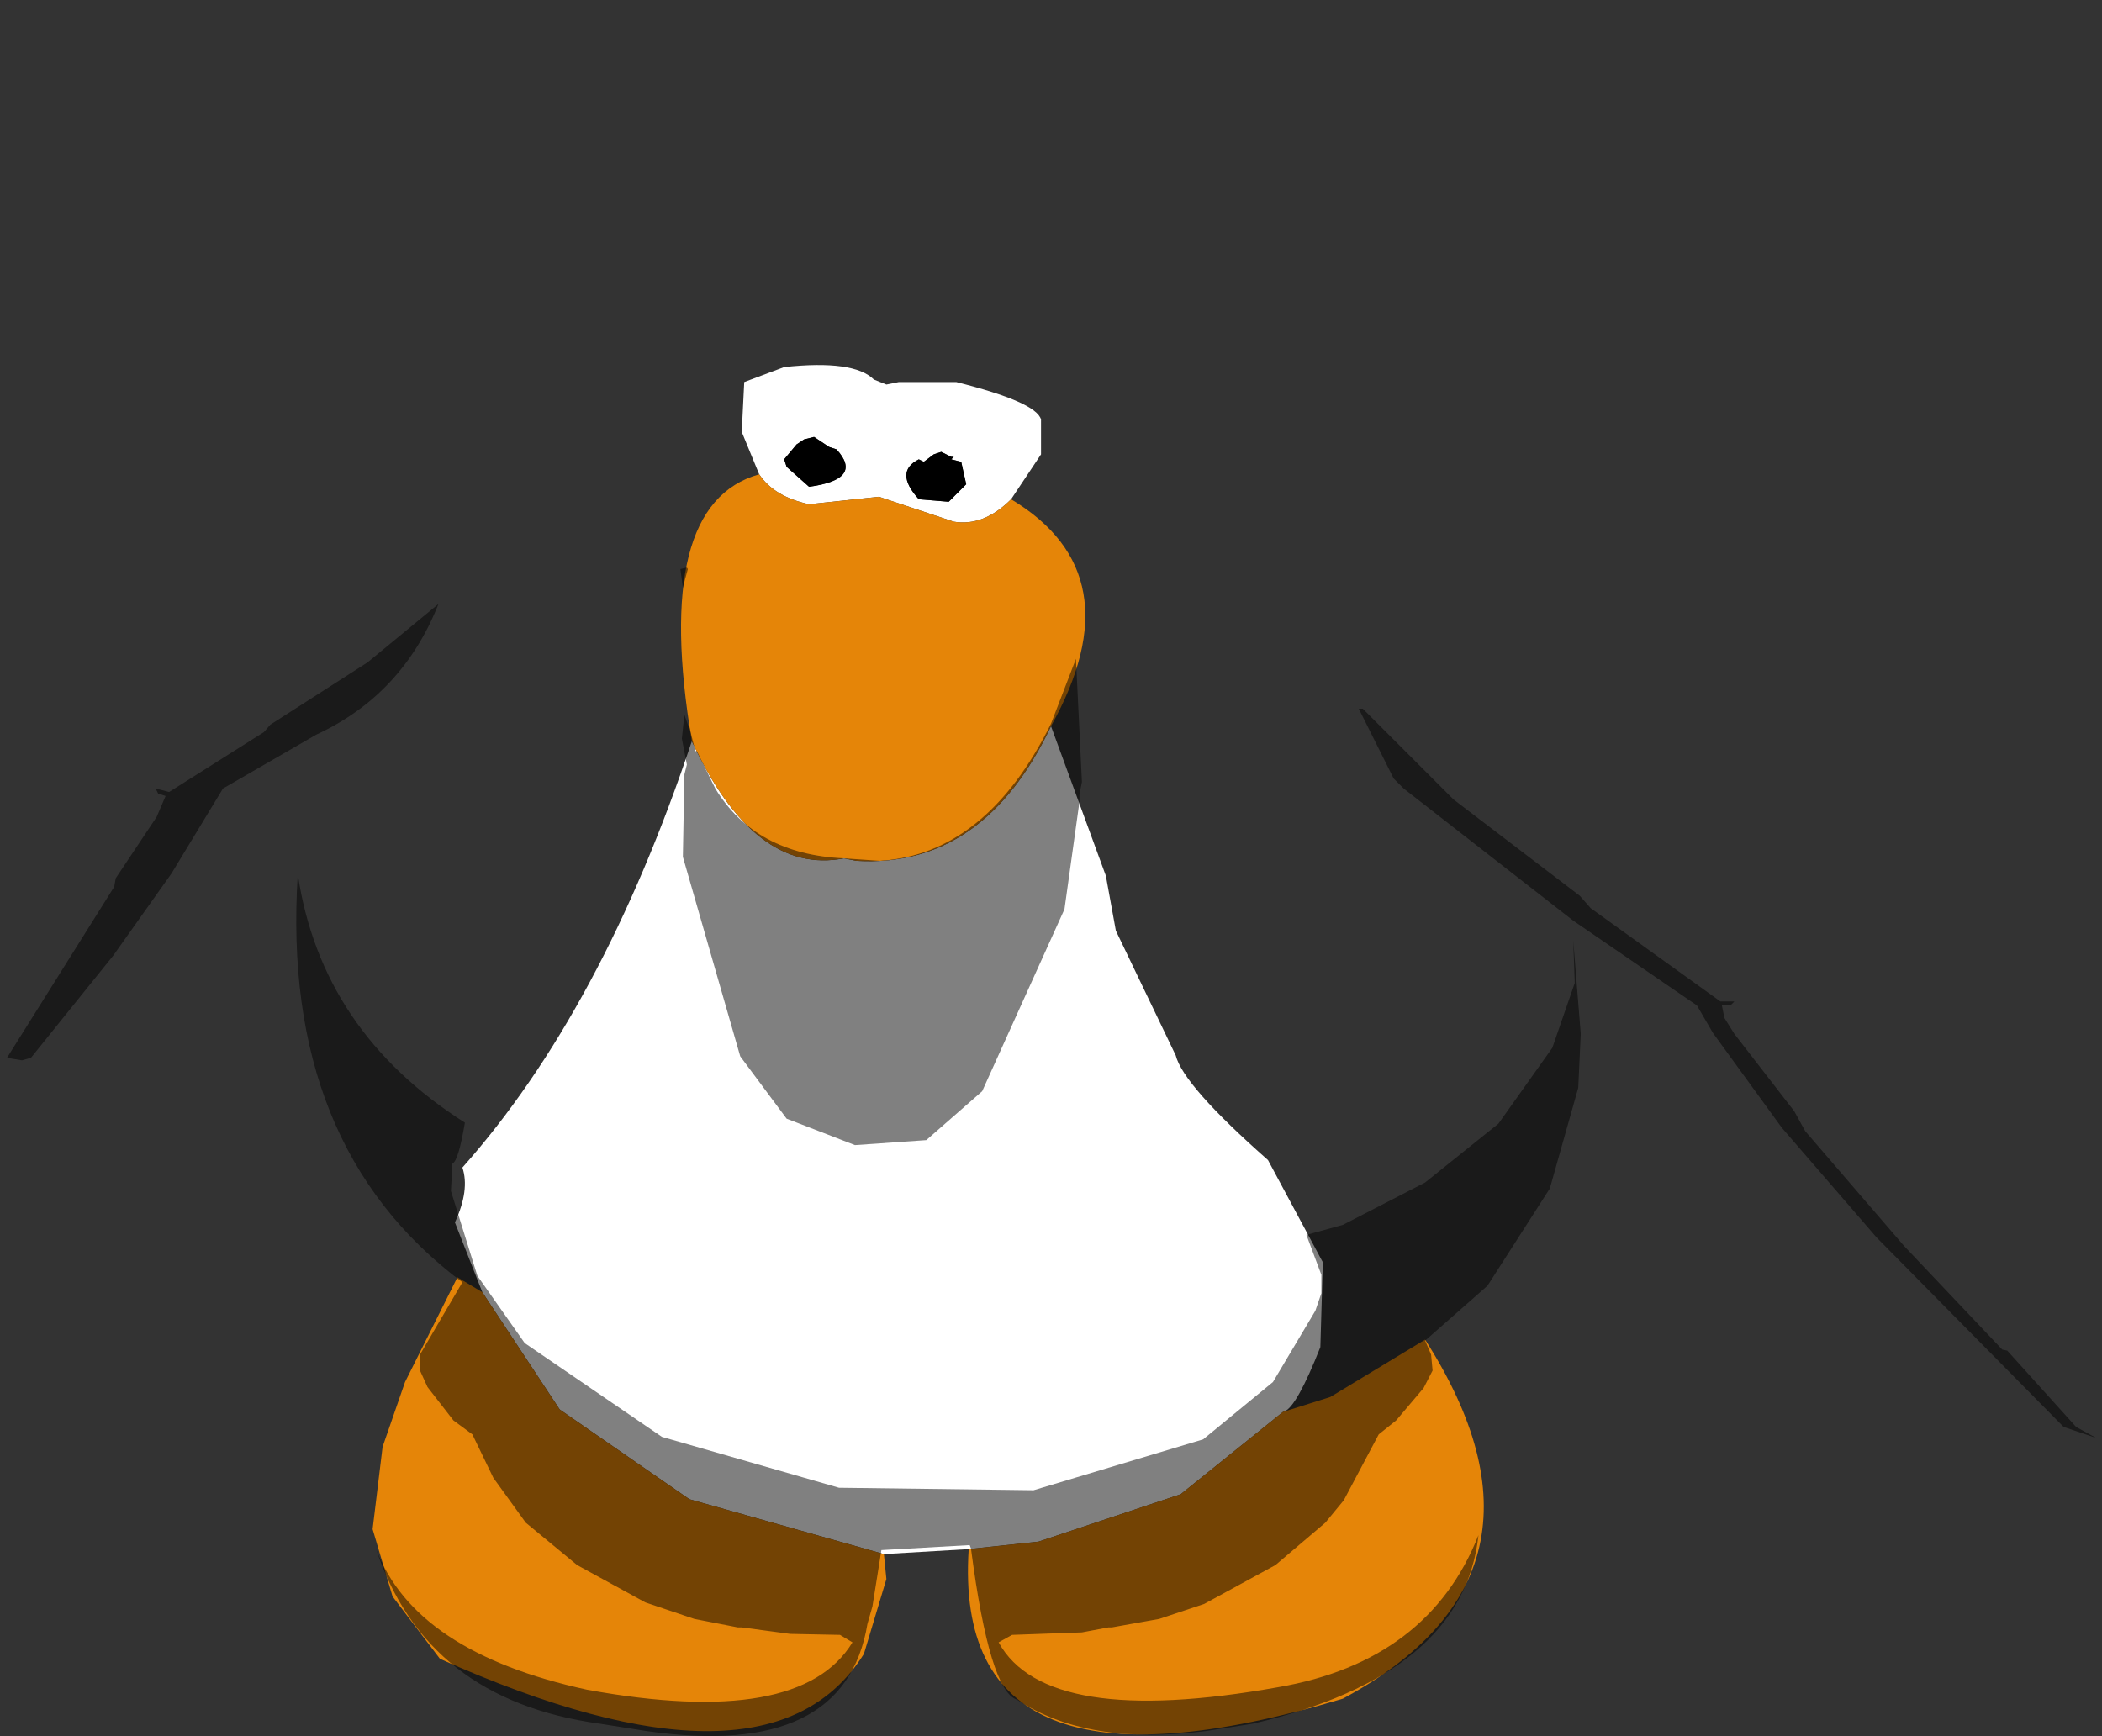 <?xml version="1.0" encoding="UTF-8" standalone="no"?>
<svg xmlns:ffdec="https://www.free-decompiler.com/flash" xmlns:xlink="http://www.w3.org/1999/xlink" ffdec:objectType="shape" height="174.05px" width="210.7px" xmlns="http://www.w3.org/2000/svg">
  <rect width="100%" height="100%" fill="#333333" stroke="none"/>
  <g transform="matrix(1.0, 0.0, 0.0, 1.0, 93.35, 73.55)">
    <path d="M-17.25 -26.0 L-19.0 -30.25 -18.75 -35.25 -14.75 -36.75 Q-7.75 -37.5 -5.75 -35.5 L-4.5 -35.0 -3.25 -35.25 2.5 -35.25 Q10.5 -33.25 11.0 -31.5 L11.0 -28.0 8.0 -23.5 Q5.25 -20.75 2.25 -21.25 L-5.25 -23.75 -12.25 -23.0 Q-15.75 -23.75 -17.25 -26.0 M12.0 -0.75 L17.5 14.25 18.5 19.75 24.5 32.25 Q25.25 35.25 33.75 42.75 L39.25 53.0 39.0 61.5 Q36.65 67.45 35.4 67.95 L35.25 68.0 25.0 76.25 10.75 81.0 3.75 81.75 -4.75 82.25 -24.25 76.75 -37.25 67.75 -45.0 56.0 -47.75 49.0 Q-46.25 45.75 -47.0 43.5 -33.0 27.75 -24.0 0.75 -17.75 14.25 -8.75 12.5 L-7.5 12.75 Q5.25 13.5 12.0 -0.75 M3.0 -27.25 L2.0 -27.5 2.25 -27.75 2.0 -27.75 1.0 -28.25 0.25 -28.0 -0.75 -27.25 -1.25 -27.5 Q-3.75 -26.25 -1.25 -23.5 L1.75 -23.25 3.5 -25.0 3.0 -27.25 M-12.75 -29.5 L-13.5 -29.0 -14.75 -27.5 -14.5 -26.75 -12.25 -24.75 Q-6.75 -25.5 -9.5 -28.5 L-10.25 -28.75 -11.75 -29.75 -12.75 -29.5" fill="#ffffff" fill-rule="evenodd" stroke="none"/>
    <path d="M3.0 -27.25 L3.5 -25.0 1.75 -23.25 -1.25 -23.5 Q-3.75 -26.25 -1.25 -27.5 L-0.75 -27.25 0.25 -28.0 1.0 -28.25 2.0 -27.75 2.25 -27.75 2.0 -27.5 3.0 -27.25 M-12.75 -29.5 L-11.75 -29.75 -10.25 -28.75 -9.5 -28.5 Q-6.75 -25.5 -12.25 -24.75 L-14.5 -26.75 -14.75 -27.5 -13.5 -29.0 -12.75 -29.5" fill="#000000" fill-rule="evenodd" stroke="none"/>
    <path d="M-17.25 -26.0 Q-15.75 -23.75 -12.25 -23.0 L-5.25 -23.75 2.25 -21.25 Q5.25 -20.75 8.0 -23.5 20.5 -16.0 12.0 -0.75 5.25 13.5 -7.5 12.75 L-8.75 12.5 Q-17.75 14.25 -24.0 0.75 -28.0 -23.0 -17.25 -26.0 M35.4 67.95 L40.0 66.5 49.5 60.75 Q64.5 84.25 41.25 96.75 2.0 108.5 3.75 81.75 L10.75 81.0 25.0 76.25 35.25 68.0 35.4 67.95 M-4.75 82.25 L-4.5 84.75 -6.75 92.25 Q-16.25 107.5 -49.25 92.75 L-54.0 86.5 -56.0 79.75 -55.0 71.5 -52.75 65.0 -47.5 54.5 -45.0 56.0 -37.25 67.75 -24.25 76.75 -4.75 82.25" fill="#e58508" fill-rule="evenodd" stroke="none"/>
    <path d="M-92.65 32.5 Q-95.15 29.85 -88.5 12.85 L-82.65 -1.75 -76.25 -10.75 -75.15 -11.65 Q-51.25 -37.75 -41.5 -39.9 -18.15 -72.4 0.25 -73.5 2.5 -73.9 9.6 -69.4 L18.0 -62.4 27.6 -51.9 35.35 -42.0 43.75 -30.15 48.6 -27.65 58.75 -19.4 71.1 -6.75 82.6 6.5 83.0 6.85 83.35 7.35 83.85 7.85 84.1 8.25 84.6 8.75 Q87.35 7.75 95.25 18.35 L104.5 34.6 Q119.85 65.6 116.85 70.6 L116.75 70.6 114.75 69.5 107.85 61.85 107.35 61.75 97.5 51.35 87.6 39.85 86.5 37.85 80.5 30.1 79.5 28.5 79.25 27.25 80.1 27.25 80.5 26.85 79.1 26.85 66.1 17.5 65.0 16.25 52.35 6.6 43.25 -2.5 42.85 -2.5 46.35 4.5 47.35 5.5 64.35 18.75 64.35 20.75 64.5 25.0 62.25 31.5 56.85 39.1 49.5 45.0 41.25 49.25 37.6 50.25 39.1 54.25 39.1 56.1 38.5 57.85 34.25 65.0 27.25 70.75 10.25 75.85 -9.25 75.6 -27.0 70.5 -40.75 61.1 -45.5 54.35 -48.15 45.85 -48.0 43.1 Q-47.4 42.85 -46.75 39.0 -61.15 29.85 -63.5 14.1 L-61.65 0.1 Q-53.0 -3.9 -49.4 -13.0 L-56.5 -7.15 -66.25 -0.9 -66.9 -0.15 -76.4 5.85 -77.75 5.5 -77.5 6.0 -76.75 6.25 -77.65 8.35 -81.75 14.5 -81.9 15.35 -92.65 32.5 M14.5 -7.5 L12.0 -1.0 Q5.5 12.1 -5.15 12.75 L-8.75 12.5 Q-17.65 12.1 -21.65 5.5 L-23.5 1.75 -23.65 1.75 -24.25 -0.65 -24.4 -0.9 -24.75 -1.9 -25.0 0.5 -24.5 3.1 -24.75 4.1 -24.9 12.35 -19.15 32.35 -14.5 38.6 -7.65 41.25 -0.5 40.75 5.1 35.85 13.35 17.6 14.85 6.85 14.85 6.1 15.1 4.85 14.5 -7.5 M54.85 80.35 Q49.85 93.0 34.75 95.6 11.5 99.75 6.75 91.1 L8.1 90.35 15.1 90.1 17.75 89.6 18.1 89.6 22.85 88.75 27.35 87.25 34.5 83.35 39.5 79.1 41.35 76.85 44.85 70.25 46.6 68.85 49.35 65.6 50.25 63.85 50.1 62.25 Q55.35 72.1 55.1 77.85 L54.85 80.1 54.85 80.35 M-24.4 -16.5 L-24.5 -16.65 -25.15 -16.5 -24.9 -14.65 -24.4 -16.5 M-51.25 62.25 L-51.25 63.85 -50.5 65.5 -47.9 68.85 -46.0 70.25 -43.9 74.6 -40.65 79.1 -35.5 83.35 Q-32.05 85.25 -28.65 87.1 L-23.75 88.75 -19.4 89.6 -19.0 89.6 -14.15 90.25 -9.15 90.35 -7.9 91.1 Q-13.15 99.75 -34.5 95.85 -51.75 92.1 -55.65 81.75 L-55.75 81.5 -55.9 81.25 Q-57.5 74.0 -51.25 62.25" fill="#cecece" fill-opacity="0.0" fill-rule="evenodd" stroke="none"/>
    <path d="M-92.65 32.5 L-81.9 15.35 -81.75 14.5 -77.65 8.35 -76.75 6.25 -77.5 6.0 -77.75 5.5 -76.4 5.85 -66.9 -0.15 -66.25 -0.9 -56.5 -7.15 -49.4 -13.0 Q-53.0 -3.9 -61.65 0.1 L-71.0 5.5 -76.15 14.0 -82.0 22.25 -90.25 32.5 -91.15 32.75 -92.65 32.5 M-63.5 14.1 Q-61.15 29.85 -46.75 39.0 -47.4 42.85 -48.0 43.1 L-48.15 45.85 -45.5 54.35 -40.75 61.1 -27.0 70.5 -9.25 75.6 10.25 75.85 27.25 70.75 34.25 65.0 38.5 57.85 39.1 56.1 39.1 54.25 37.6 50.25 41.25 49.25 49.5 45.0 56.85 39.1 62.25 31.5 64.5 25.0 64.35 20.75 65.1 30.1 64.85 35.5 62.0 45.6 55.75 55.35 49.5 60.85 50.1 62.25 50.25 63.85 49.35 65.6 46.6 68.85 44.85 70.25 41.35 76.85 39.5 79.1 34.5 83.35 27.35 87.25 22.85 88.75 18.1 89.6 17.75 89.6 15.1 90.1 8.1 90.35 6.75 91.1 Q11.5 99.75 34.75 95.6 49.85 93.0 54.85 80.35 53.35 94.35 32.25 99.25 L27.5 100.0 Q15.6 101.5 8.6 96.85 5.85 96.0 4.0 81.85 L4.0 81.75 3.85 81.35 -5.0 81.85 -5.9 87.5 -6.4 89.25 Q-8.65 102.85 -28.5 100.0 L-33.25 99.25 Q-50.65 96.85 -55.65 81.75 -51.75 92.1 -34.5 95.85 -13.15 99.75 -7.9 91.1 L-9.15 90.35 -14.15 90.25 -19.0 89.6 -19.4 89.6 -23.75 88.75 -28.65 87.1 Q-32.05 85.25 -35.5 83.35 L-40.65 79.1 -43.9 74.6 -46.0 70.25 -47.9 68.85 -50.5 65.5 -51.25 63.85 -51.25 62.25 -47.0 55.0 Q-65.25 41.35 -63.5 14.1 M64.35 18.75 L47.35 5.5 46.35 4.5 42.85 -2.5 43.25 -2.5 52.35 6.6 65.0 16.25 66.1 17.5 79.1 26.85 80.5 26.85 80.1 27.25 79.25 27.25 79.5 28.5 80.5 30.1 86.5 37.85 87.6 39.85 97.5 51.35 107.35 61.75 107.85 61.85 114.75 69.5 116.75 70.6 113.5 69.5 94.75 50.5 85.25 39.5 78.35 30.0 76.75 27.25 64.35 18.75 M14.5 -7.5 L15.1 4.85 14.85 6.1 14.85 6.85 13.35 17.6 5.1 35.85 -0.5 40.75 -7.65 41.25 -14.5 38.6 -19.15 32.35 -24.9 12.35 -24.75 4.1 -24.5 3.1 -25.0 0.5 -24.75 -1.9 -24.4 -0.9 -24.25 -0.65 -23.65 1.75 -23.5 1.75 -21.65 5.5 Q-17.65 12.1 -8.75 12.5 L-5.15 12.75 Q5.5 12.1 12.0 -1.0 L14.5 -7.5 M-24.4 -16.5 L-24.9 -14.65 -25.15 -16.5 -24.5 -16.65 -24.4 -16.5" fill="#000000" fill-opacity="0.498" fill-rule="evenodd" stroke="none"/>
  </g>
</svg>
